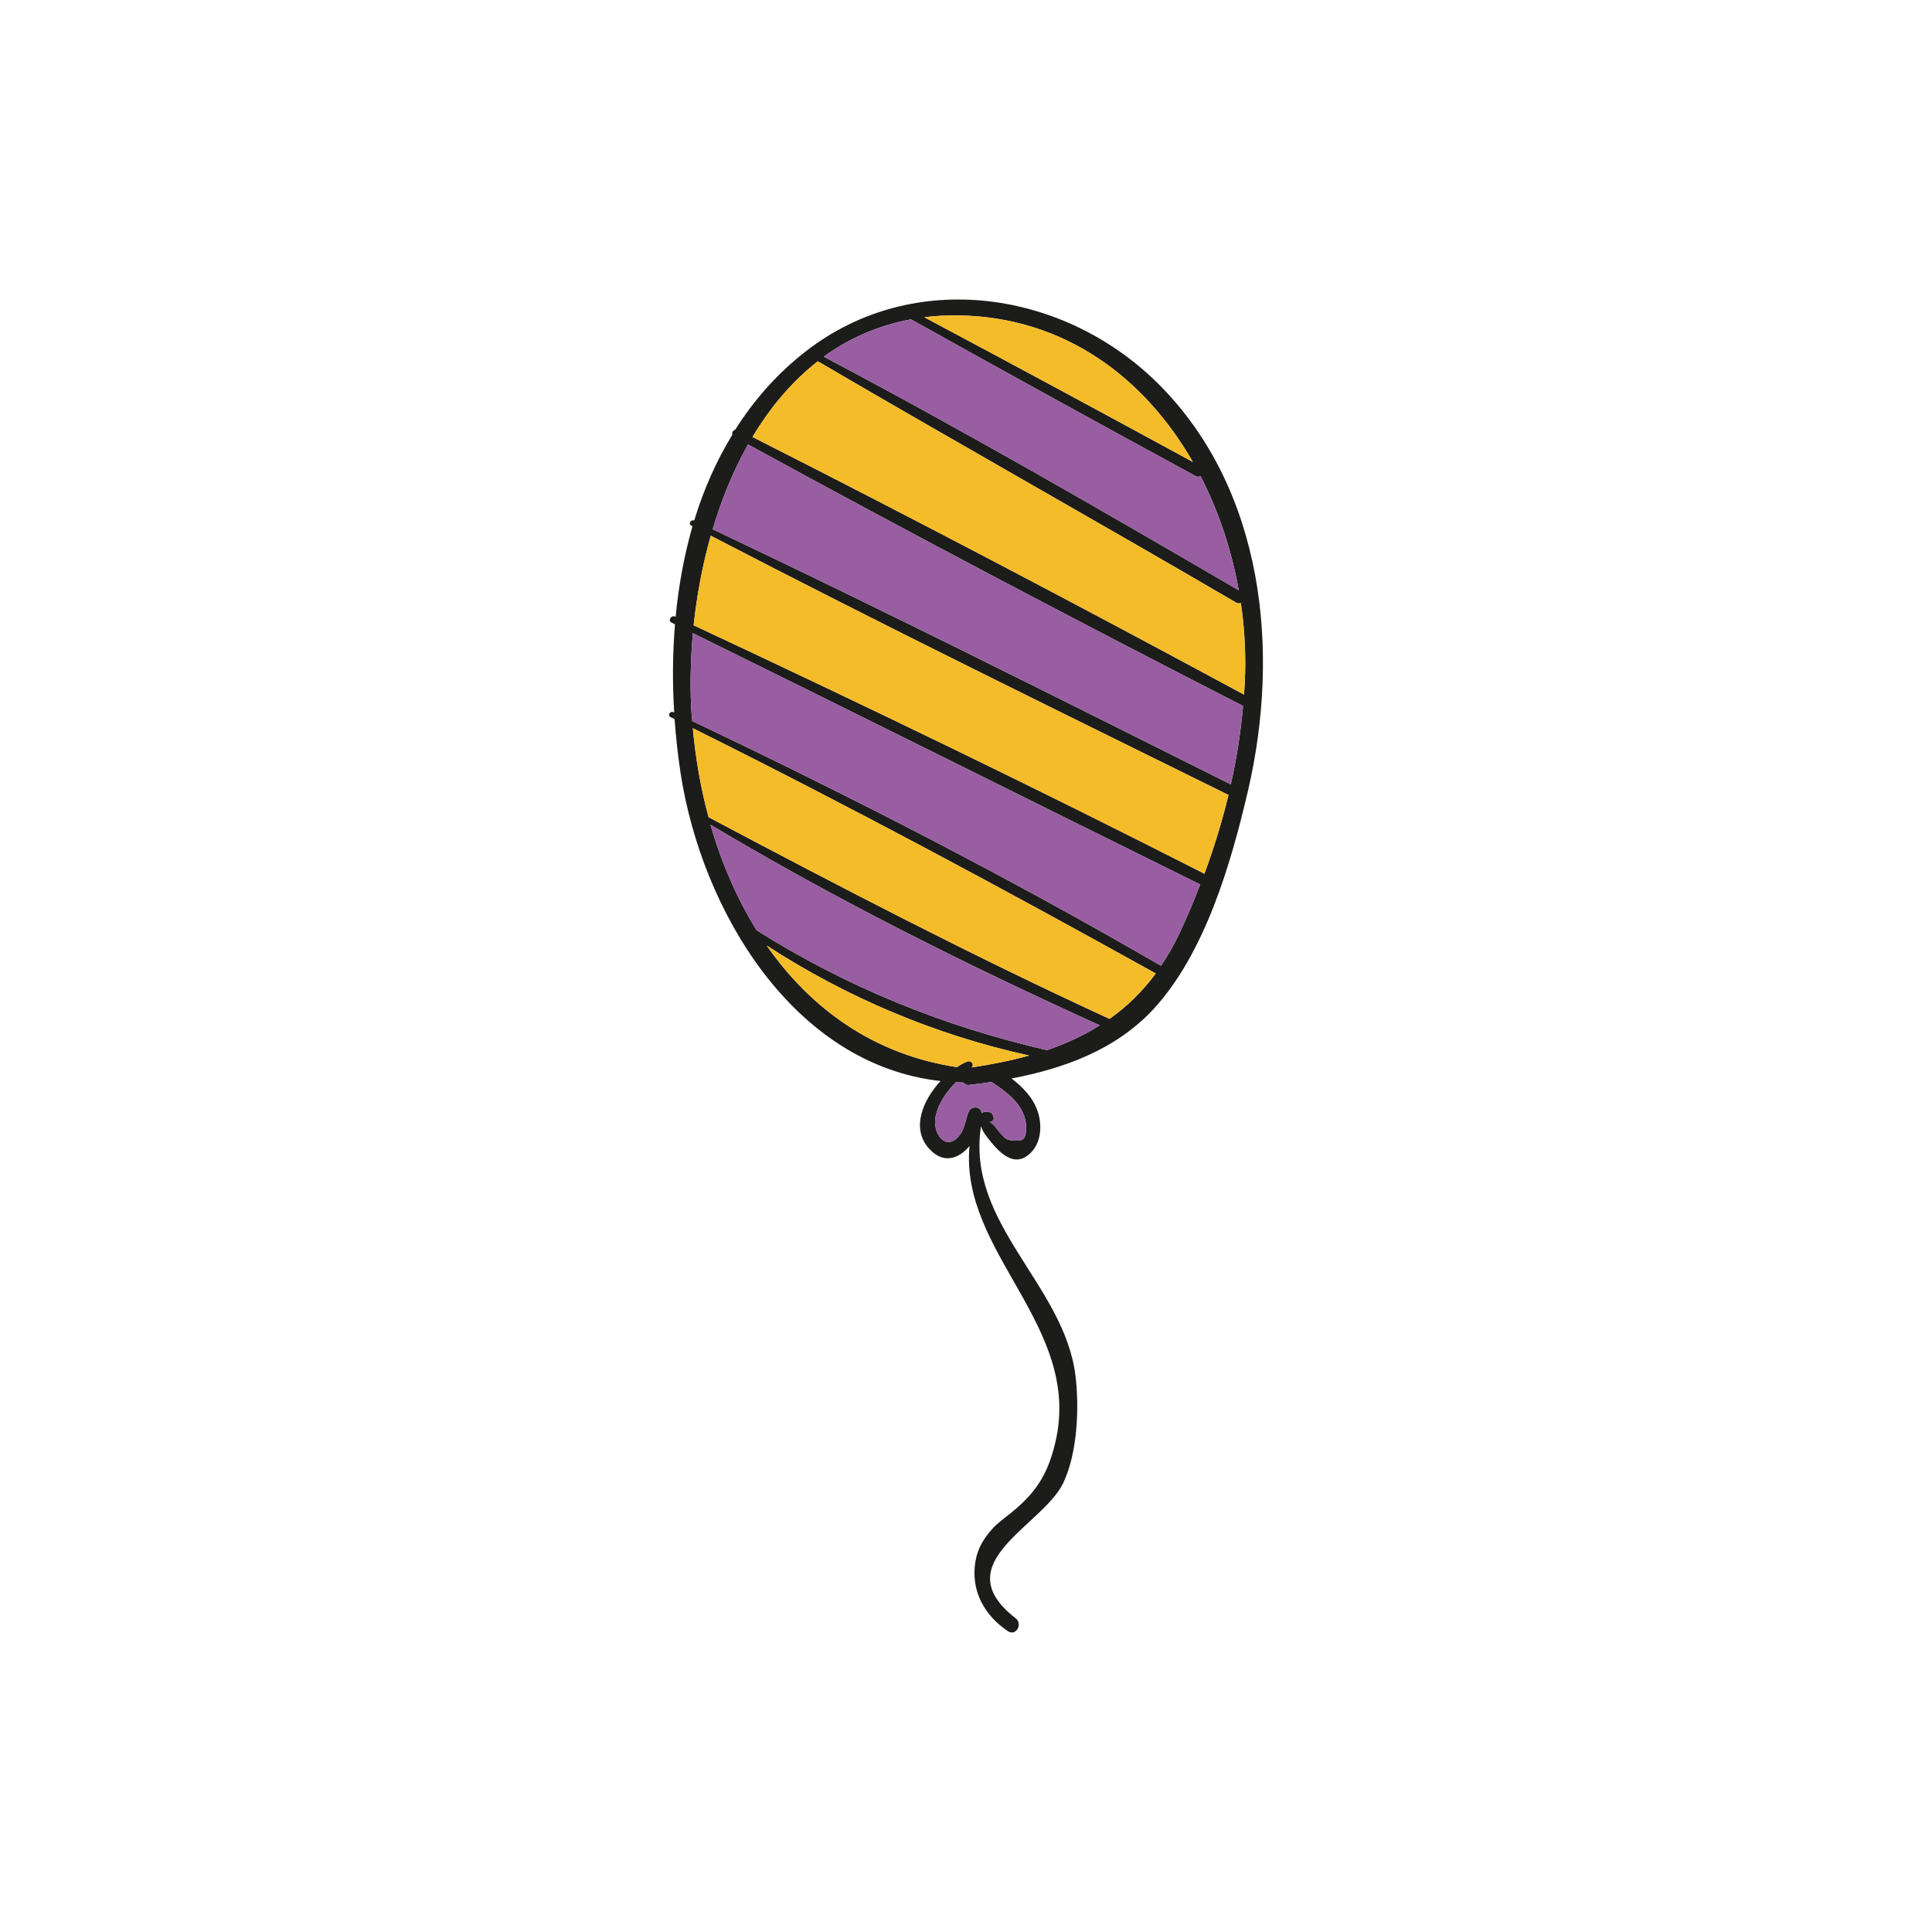 <?xml version="1.0" encoding="utf-8"?>
<!-- Generator: Adobe Illustrator 16.0.0, SVG Export Plug-In . SVG Version: 6.00 Build 0)  -->
<!DOCTYPE svg PUBLIC "-//W3C//DTD SVG 1.1//EN" "http://www.w3.org/Graphics/SVG/1.1/DTD/svg11.dtd">
<svg version="1.1" id="Layer_1" xmlns="http://www.w3.org/2000/svg" xmlns:xlink="http://www.w3.org/1999/xlink" x="0px" y="0px"
	 width="350px" height="350px" viewBox="0 0 350 350" enable-background="new 0 0 350 350" xml:space="preserve">
<g>
	<path fill="#1C1C1B" d="M179.212,203.236c0.804,0.286,1.468,1.496,2.059,2.105c0.909,0.978,1.13,1.261,2.624,1.3
		c1.574,0.044,1.855-0.379,1.997-1.887c0.055-0.688-0.044-1.417-0.21-2.107c-0.792-3.032-3.559-4.974-6.061-6.641
		c-1.342,0.202-2.68,0.39-4.023,0.532c-0.462,0.072-0.826-0.132-1.085-0.424c-0.439-0.006-0.896-0.032-1.349-0.059
		c-1.702,1.768-3.144,3.751-3.668,6.192c-0.661,3.127,1.979,6.659,4.464,3.244c0.821-1.133,0.972-2.738,1.491-4.016
		c0.478-1.192,2.249-1.134,2.379,0.187c0.306-0.235,0.785-0.3,1.508-0.158c0.279,0.079,0.492,0.318,0.574,0.604
		c0.029,0.107,0.058,0.217,0.088,0.326C180.133,202.895,179.678,203.368,179.212,203.236z M194.847,249.328
		c0.685,5.771,0.344,13.904-2.219,19.305c-3.763,7.875-21.541,14.494-8.648,24.524c1.354,1.044,0.085,3.336-1.399,2.336
		c-4.289-2.871-6.774-7.383-5.863-12.689c0.415-2.33,1.476-4.1,3.044-5.826c0.972-1.093,2.113-1.874,3.259-2.799
		c4.688-3.757,6.817-7.113,8.186-12.971c4.887-21.007-17.361-34.249-15.571-53.598c-1.921,2.33-4.806,3.383-7.427,0.358
		c-3.127-3.589-1.061-8.648,2.188-12.131c-26.609-2.951-43.298-30.809-47.12-55.892c-0.476-3.165-0.831-6.396-1.073-9.676
		c-0.244-0.128-0.488-0.257-0.739-0.368c-0.596-0.308-0.055-1.16,0.533-0.894c0.049,0.034,0.088,0.044,0.143,0.06
		c-0.342-5.275-0.297-10.642,0.14-15.979c-0.213-0.1-0.406-0.194-0.619-0.294c-0.739-0.369-0.08-1.429,0.646-1.083
		c0.038,0.011,0.056,0.016,0.092,0.027c0.526-5.573,1.534-11.091,3.051-16.404c-0.071-0.041-0.144-0.061-0.213-0.1
		c-0.609-0.333-0.073-1.166,0.525-0.937c1.665-5.494,3.956-10.71,6.901-15.541c-0.111-0.393,0.151-0.822,0.542-0.932
		c3.369-5.334,7.575-10.152,12.783-14.187c19.551-15.194,46.964-11.034,63.997,6.043c19.033,19.104,21.956,48.309,16.122,73.465
		c-3.04,13.094-7.785,29.524-17.141,39.659c-6.776,7.325-16.132,10.755-25.717,12.574c2.045,1.579,3.875,3.419,4.73,5.947
		c0.915,2.666,0.634,6.159-1.787,7.987c-3.093,2.362-5.999-1.507-7.71-3.775c-0.293-0.381-0.577-0.943-0.775-1.521
		c-0.004,0.019,0.007,0.041,0.004,0.06C175.012,221.808,192.873,232.732,194.847,249.328z M218.195,158.283
		c1.712-4.657,3.198-9.438,4.361-14.289c-0.036-0.01-0.08-0.003-0.11-0.031c-31.32-15.457-62.709-30.812-93.686-46.915
		c-1.502,5.338-2.525,10.831-3.102,16.229C156.721,127.799,187.629,142.717,218.195,158.283z M222.97,142.104
		c1.062-4.7,1.794-9.452,2.23-14.207c-30.088-15.411-60.041-31.165-89.682-47.374c-2.685,4.765-4.812,9.968-6.409,15.359
		C160.618,110.81,191.786,126.524,222.97,142.104z M213.58,169.269c1.385-2.922,2.658-5.956,3.848-9.034
		c-30.646-15.146-61.236-30.417-91.908-45.531c-0.423,4.779-0.522,9.488-0.287,13.931c0.038,0.652,0.125,1.338,0.18,1.997
		c28.84,13.714,57.274,28.298,84.919,44.328C211.503,173.22,212.595,171.341,213.58,169.269z M225.377,125.84
		c0.117-1.693,0.194-3.399,0.21-5.099c0.028-3.807-0.229-7.672-0.797-11.506c-0.27,0.105-0.569,0.101-0.897-0.091
		c-25.166-14.709-50.581-28.966-75.744-43.694c-4.712,3.692-8.637,8.37-11.827,13.714
		C166.207,94.298,195.896,109.917,225.377,125.84z M201.002,184.578c3.107-2.196,5.915-4.898,8.376-8.222
		c-27.67-15.373-55.534-30.338-83.866-44.433c0.492,5.458,1.434,10.882,2.852,16.118
		C152.347,160.751,176.332,173.241,201.002,184.578z M189.675,190.243c3.419-1.167,6.603-2.639,9.556-4.499
		c-24.051-10.901-47.844-22.794-70.528-36.342c1.977,6.819,4.764,13.322,8.368,19.135
		C153.444,178.825,170.804,185.897,189.675,190.243z M224.413,106.941c-1.285-7.206-3.613-14.264-6.925-20.696
		c-0.261,0.147-0.589,0.176-0.917-0.017c-17.2-9.355-34.359-18.78-51.445-28.324c-0.03-0.029-0.03-0.029-0.064-0.059
		c-6.014,1.118-11.292,3.467-15.833,6.766C174.654,78.046,199.585,92.449,224.413,106.941z M186.446,191.222
		c-16.943-3.704-33.017-10.493-47.545-19.922c7.936,11.386,19.356,19.74,34.451,22.019c0.623-0.427,1.259-0.77,1.866-1
		c0.547-0.227,1.132,0.259,0.996,0.741c-0.032,0.111-0.1,0.212-0.211,0.323C179.649,192.843,183.139,192.137,186.446,191.222z
		 M216.101,83.687c-8.67-15.125-23.058-26.198-42.367-26.554c-2.179-0.03-4.259,0.087-6.298,0.337
		C183.71,66.122,199.913,74.877,216.101,83.687z"/>
	<path fill="#F5BC2A" d="M222.557,143.995c-1.163,4.851-2.649,9.632-4.361,14.289c-30.566-15.566-61.474-30.484-92.537-45.006
		c0.577-5.397,1.6-10.89,3.102-16.229c30.977,16.103,62.365,31.458,93.686,46.915C222.477,143.992,222.521,143.984,222.557,143.995z
		"/>
	<path fill="#995EA1" d="M225.2,127.897c-0.437,4.755-1.169,9.506-2.23,14.207c-31.184-15.58-62.352-31.294-93.861-46.221
		c1.597-5.391,3.724-10.594,6.409-15.359C165.159,96.733,195.112,112.487,225.2,127.897z"/>
	<path fill="#995EA1" d="M217.428,160.235c-1.189,3.078-2.463,6.112-3.848,9.034c-0.985,2.072-2.077,3.951-3.247,5.691
		c-27.646-16.03-56.08-30.614-84.919-44.328c-0.056-0.659-0.143-1.345-0.18-1.997c-0.236-4.443-0.137-9.152,0.287-13.931
		C156.192,129.818,186.782,145.089,217.428,160.235z"/>
	<path fill="#F5BC2A" d="M225.587,120.741c-0.016,1.7-0.093,3.406-0.21,5.099c-29.481-15.924-59.17-31.542-89.055-46.676
		c3.19-5.345,7.115-10.022,11.827-13.714c25.163,14.728,50.578,28.984,75.744,43.694c0.328,0.192,0.628,0.196,0.897,0.091
		C225.358,113.069,225.615,116.934,225.587,120.741z"/>
	<path fill="#F5BC2A" d="M209.378,176.356c-2.461,3.323-5.269,6.025-8.376,8.222c-24.67-11.337-48.655-23.827-72.638-36.536
		c-1.418-5.236-2.36-10.66-2.852-16.118C153.844,146.019,181.708,160.983,209.378,176.356z"/>
	<path fill="#995EA1" d="M199.23,185.744c-2.953,1.86-6.137,3.332-9.556,4.499c-18.871-4.346-36.231-11.418-52.605-21.706
		c-3.604-5.813-6.391-12.316-8.368-19.135C151.387,162.95,175.18,174.843,199.23,185.744z"/>
	<path fill="#995EA1" d="M217.488,86.245c3.312,6.432,5.64,13.49,6.925,20.696c-24.828-14.492-49.759-28.895-75.185-42.33
		c4.542-3.298,9.819-5.647,15.833-6.766c0.034,0.029,0.034,0.029,0.064,0.059c17.086,9.544,34.245,18.969,51.445,28.324
		C216.899,86.421,217.228,86.393,217.488,86.245z"/>
	<path fill="#995EA1" d="M185.892,204.755c-0.142,1.508-0.423,1.931-1.997,1.887c-1.494-0.039-1.715-0.322-2.624-1.3
		c-0.591-0.609-1.255-1.819-2.059-2.105c0.466,0.132,0.921-0.342,0.788-0.801c-0.03-0.109-0.059-0.219-0.088-0.326
		c-0.082-0.285-0.295-0.524-0.574-0.604c-0.723-0.142-1.202-0.077-1.508,0.158c-0.13-1.32-1.901-1.379-2.379-0.187
		c-0.52,1.277-0.67,2.883-1.491,4.016c-2.484,3.415-5.125-0.117-4.464-3.244c0.524-2.441,1.966-4.425,3.668-6.192
		c0.453,0.026,0.909,0.053,1.349,0.059c0.259,0.292,0.623,0.496,1.085,0.424c1.344-0.143,2.682-0.33,4.023-0.532
		c2.502,1.667,5.269,3.608,6.061,6.641C185.848,203.338,185.946,204.066,185.892,204.755z"/>
	<path fill="#F5BC2A" d="M138.901,171.299c14.528,9.429,30.602,16.218,47.545,19.922c-3.308,0.915-6.797,1.621-10.442,2.161
		c0.111-0.111,0.179-0.212,0.211-0.323c0.136-0.482-0.449-0.968-0.996-0.741c-0.607,0.23-1.243,0.573-1.866,1
		C158.257,191.039,146.837,182.686,138.901,171.299z"/>
	<path fill="#F5BC2A" d="M173.733,57.133c19.31,0.355,33.697,11.429,42.367,26.554c-16.188-8.809-32.391-17.564-48.665-26.217
		C169.475,57.22,171.555,57.103,173.733,57.133z"/>
</g>
</svg>
